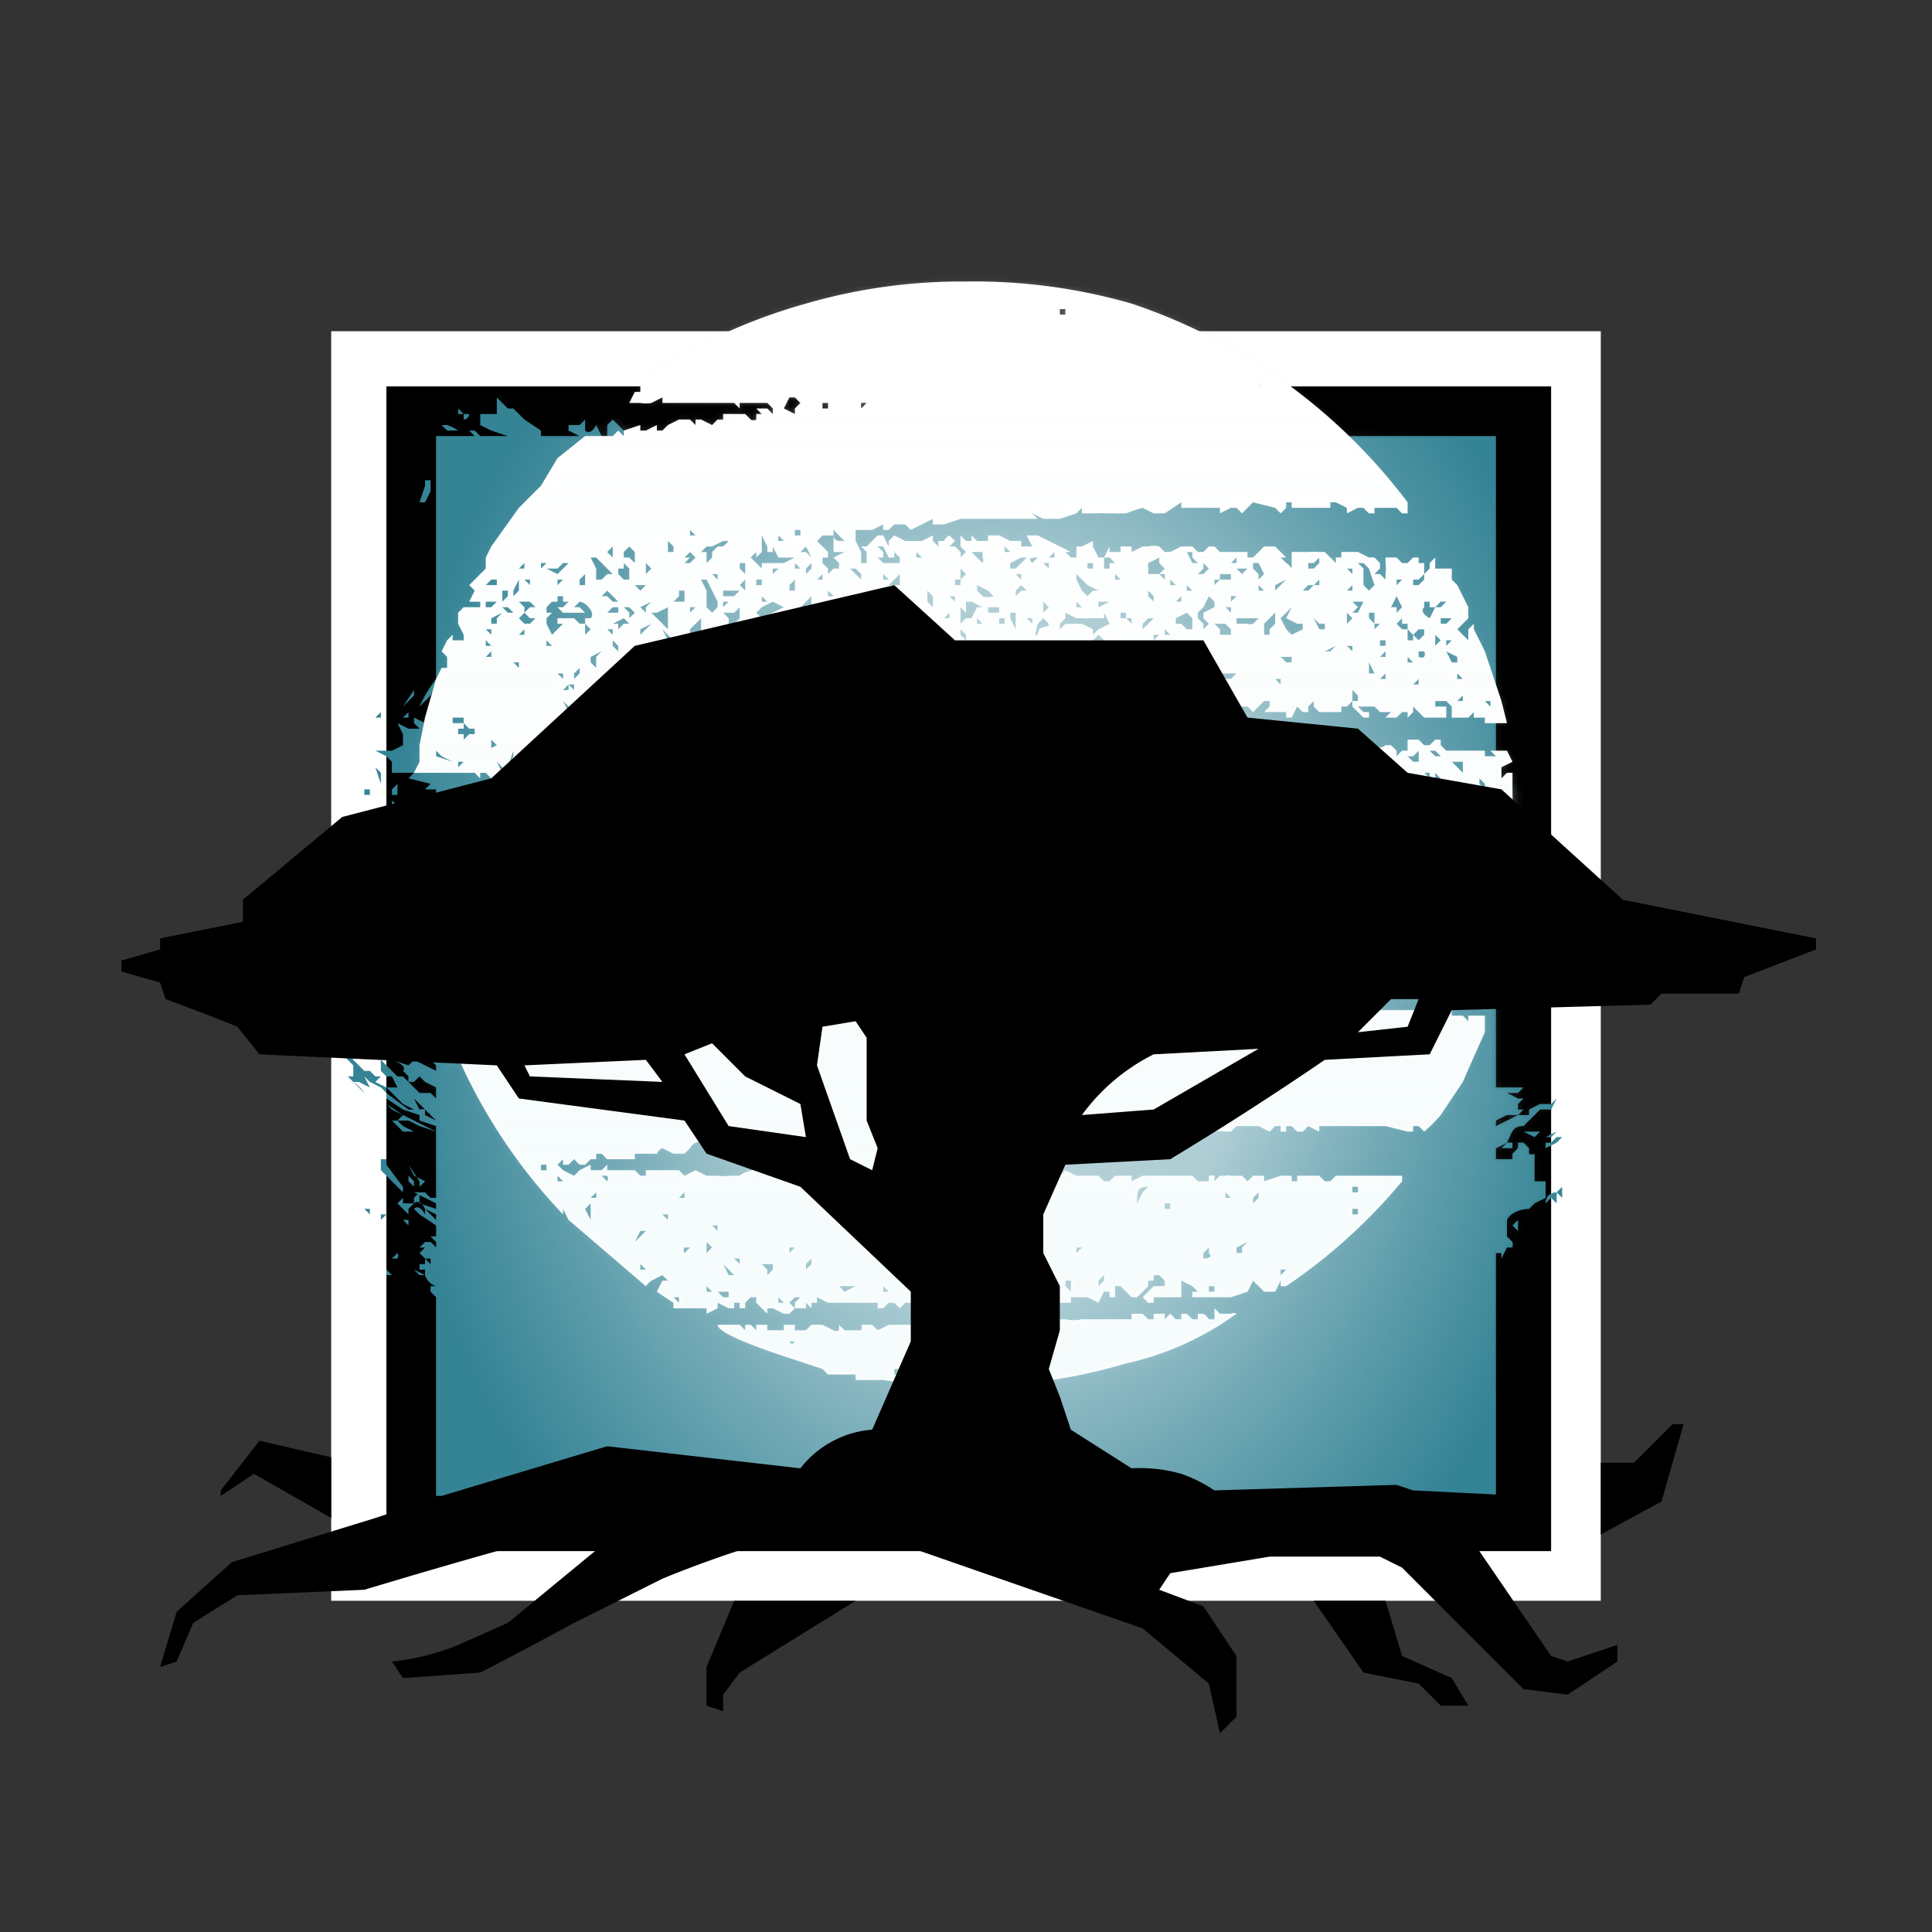 <svg xmlns="http://www.w3.org/2000/svg" enable-background="new 0 0 350 350" viewBox="0 0 350 350"><rect x="0" y="0" width="350" height="350" fill="#333333" stroke="none"/><switch><g><path fill="#fff" d="M60 60h230v230H60z"/><path d="M70 70h211v211H70z"/><g fill="#358496"><path d="M280 214h-1-1v-5h1-1a1 1 0 01-1 0v-1l-1-1h-1v1l-1 1v1h-1-1-1v-1-1 1-1a13 13 0 002-1c1-2 1-3 3-3l1-1 2-2h2l1-2-1 1h-2l-2 1v1h-2l-4 2v-1l2-1h2l1-1h-1v-1l1-1h-1l-2-1h2l1-1h-5V79H114l-2-2-1-1-1 1v2h-1l-1-2s-1 2-2 1v-2l-1 1h-2v1l2 1h-3-4a19 19 0 000-1l-3-2-2-2h-1l-2-2v3h-3v2l2 1 3 1h-5l-1-1h-3a8 8 0 00-2-1h-1l1 1h4l1 1h-7v44a24 24 0 00-3 5l2-2 1-2v-1 9a2 2 0 00-1 0v-1h-1l-2-1v1l1 1h-2l-2-1 1 2v2l-2 1a22 22 0 01-1 0h-2l2 1 1 1v2h-1 6-1l-1 1 4 1-1 1h2v48h-2l2 2v1l-4-2-1 1-3-1s3 1 2 2l1 1v1h1l1-1 1 1 2 1v2l-1-1h-2l-1-1-1-1-1-1h-1l-3-3v2l1 1h1l1 2h-2l1 1 1 1 1 1 2 1h1l-1-2 1 1 1 1 1 1 1 1-2-1v-1a2 2 0 00-1 0h-2l-4-3v-1l-2-1 1-1h-1l-1-1h-1l-1-1-1-1a4 4 0 00-1-1h-1l2 2v2h-1l3 3a8 8 0 00-2-2h1l2 1-1-2 1 1 2 1 1 1v1l3 2 3 1v1l3 1v13h-1a9 9 0 01-1-1h-2l4 2v1l-3-1v-2l-1 1v1h-2 0v-1l-1 1 1 1 1 1v-1l1-1s1-1 2 1l2 1v1l-2-2v1s-1-2-2-1l1 1 3 2v2a6 6 0 00-1 0l1 1v1a7 7 0 00-1-1h-1l-1 1h3-2l-1 1h2-2l1 1h1v1l-1-1v1h-1v1h1v1l-2-1 1 1h1a3 3 0 002 2h-1v1l1 1v1 35h192v-44h1v1h-1 1l1-2h1a3 3 0 000-1l-1-1v-3c1-2 4-2 4-2l-1 1 2-2 2-1v-3z"/><path d="M274 207h-1l-1 1h2v-1zm3-2h-1l2 1 1-1h-1-1zm4 1l1-1-2 1h1zm0 1h-1v1l2-1 1-1h-1l-1 1zm3-8h-1 1zm2 15v2-1-1zm-2 2h1-1zm-1 0v-1l-1 1 1 1v-1zm-1 0s-2 0-2 2l1-1 1 1v-2zm-7 6v-1l-1 1 1 1v-1h-1zM86 77h-1v-1 1h1zm-3-2h1v1a1 1 0 001-1h-1l-1-1v1zm5-3h1-1zm-1-1c-1 0 0 0 0 0zM76 91h1l1-2v-2h-1v1l-1 3zm-3 37l1-1 1-1v-1l-2 3zm1 1l-1 1h1v-1zm-3-4v-1 1zm-2 5v-1l-1 1h1zm0 3v0c1 0 0 0 0 0zm2 2h-1 1zm-5 5v0h1zm3 3v-3l-1-1 1 3v2zm3 1v-2l-1 1v1h1zm-1 0v2h1l-1-1v-1zm-5-1v1h1v-1h-1zm11 61l-4-2-3-2 1 1 2 1-1 1h2l2 1 3 1-2-1zm-2 1l-2-1-1-1h-1l2 2h2zm3 5v0zm-2 5l1-1-2-1-1-2 2 3zM74 212v2l1 1v-1l-1-1v-1zm-1 4v-1l-3-4v-1h-1v2l2 2 1 1 1 1zm-3 2l-1 1 1-1zm-2 2h1v1l1-1h1-3zm-1 0v-1h-1l1 1v0zm7 2v-1h-1l1 1zm0 4v2-1-1zm-1 1zm-1 0l-1 1h1a1 1 0 000-1zm0-2v-1 1zm-3 4v-1 1h0zm0 1h0zm0 1h1-1zm1-1v1h1l-1-1z"/></g><defs><filter id="a" width="337.7" height="310" x="10.7" y="16.2" filterUnits="userSpaceOnUse"><feColorMatrix values="1 0 0 0 0 0 1 0 0 0 0 0 1 0 0 0 0 0 1 0"/></filter></defs><mask id="b" width="337.7" height="310" x="10.7" y="16.2" maskUnits="userSpaceOnUse"><g filter="url(#a)"><g fill="#fff"><path d="M280 214h-1-1v-5h1-1a1 1 0 01-1 0v-1l-1-1h-1v1l-1 1v1h-1-1-1v-1-1 1-1a13 13 0 002-1c1-2 1-3 3-3l1-1 2-2h2l1-2-1 1h-2l-2 1v1h-2l-4 2v-1l2-1h2l1-1h-1v-1l1-1h-1l-2-1h2l1-1h-5v-20h1a226 226 0 003-34l-1-1v-2h-1l-1 1v-2l2-1-1-2h-1a13 13 0 00-1 0v-5h2l-1-4a93 93 0 01-1-3V79h-27a99 99 0 00-39-24 103 103 0 00-30-4 101 101 0 00-29 4 101 101 0 00-30 14v2h-1l-1 2h2a6 6 0 002 0l2-1v1h13l1 1v-1h5l1 1h2l1-2h1l1 1h0l-1 1h-1 1v1l-2-1h-2v1l-1-1h-2l1 1h-1v1a1 1 0 01-1 0l-1-1h-2a48 48 0 00-2 0v1h-1l-1 1-2-1h-1v1l-1-1h-2l-2 1-1 1h-1v-1l-2 1h-1v-1l-2 1-1-1-2-1-1 1v2l-1-1v-1c-1 0-2 2-3 1v-2l-1 1h-2v1l2 1h-3-4a19 19 0 000-1l-3-2-2-2h-1l-2-2v3h-3v2l2 1 3 1h-5l-1-1h-3a8 8 0 00-2-1h-1l1 1h4l1 1h-7v44a26 26 0 00-3 5l2-2v-1l-1 5v1l-2-1v2h1v1h-2l-2-2 1 2v2l-2 1a22 22 0 01-1 0h-2l2 1 1 1v2h-1 5l-1 1 4 1-1 1h2v8l-4 1a99 99 0 004 29v10h-2l2 2v1l-4-2-1 1-3-1 3 2v2h1l1-1 1 1 2 1v2l-1-1h-1-1l-1-1-1-1-1-1h-1l-3-3v2l1 1h1l1 2h-2l1 1 1 1 1 1 2 1h1l-1-2 1 1 1 1 1 1 1 1-2-1v-1a2 2 0 00-1 0h-2l-4-3v-1l-2-1 1-1h-1l-1-1h-1l-1-2h-1a4 4 0 00-1-1h-1l2 2 1 2h-2l3 3a8 8 0 00-2-2h1l2 1-1-2 1 1 2 1 1 1v1l3 2 3 1v1l3 1v13h-1a9 9 0 01-1-1h-1-1l4 2v1l-2-1-1-1v-1l-1 1v1h-2 1l-1 1v-1 1h1v0l1-1 2 1 2 1v1l-2-2v1s-1-2-2-1l1 1 3 2v2a6 6 0 00-1 0l1 1v1a7 7 0 00-1-1h-1l-1 1h3-2l-1 1h2-2l1 1h1v1l-1-1v1h-1v1h1v1l-2-1 1 1h1a3 3 0 002 2h-1v1l1 1v1 35h192v-44h1v1h-1 1l1-2h1a3 3 0 000-1l-1-1v-3c1-2 4-2 4-2l-1 1 2-2 2-1v-3zM134 70l-1-1 1 1zm94-1l1 1-1-1zm-36-12v-1l1-1v1l-1 1h-1 1zm-10 12v1l-1-1zm-3 2h1-1-1 1zm-9-1h1l-1 1v-1zm-14 3h1l-1 1v-1zm-4 0v0zm-3 0h1v1h-1v-1zm-2 1v-1z"/><path d="M274 207h-1l-1 1h2v-1zm3-2h-1l2 1 1-1h-1-1zm4 1l1-1-2 1h1zm0 1h-1v1l2-1 1-1h-1l-1 1zm3-8h-1 1zm2 15v2-1-1zm-2 2h1-1zm-1 0v-1l-1 1 1 1v-1zm-1 0s-2 0-2 2l1-1 1 1v-2zm-7 6v-1l-1 1 1 1v-1h-1zM86 77h-1v-1 1h1zm-3-2h1v1a1 1 0 001-1h-1l-1-1v1zm5-3h1-1zm-1-1c-1 0 0 0 0 0zM76 91h1l1-2v-2h-1v1l-1 3zm-3 37l1-1 1-1v-1l-2 3zm1 1l-1 1h1v-1zm-3-4v-1 1zm-2 5v-1l-1 1h1zm0 3v0c1 0 0 0 0 0zm2 2h-1 1zm-5 5v0h1zm3 3v-3l-1-1 1 3v2zm3 1v-2l-1 1v1h1zm-1 0v2h1l-1-1v-1zm-5-1v1h1v-1h-1zm11 61l-4-2-3-2 1 1 2 1-1 1h2l2 1 3 1-2-1zm-2 1l-2-1-1-1h-1l2 2h2zm3 5v0zm-2 5l1-1-2-1-1-2 2 3zM74 212v2l1 1v-1l-1-1v-1zm-1 4v-1l-3-4v-1h-1v2l2 2 1 1 1 1zm-3 2l-1 1 1-1zm-2 2h1v1l1-1h1-3zm-1 0v-1h-1l1 1v0zm7 2v-1h-1l1 1zm0 4v2-1-1zm-1 1zm-1 0l-1 1h1a1 1 0 000-1zm0-2v-1 1zm-3 4v-1 1h0zm0 1h0zm0 1h1-1zm1-1v1h1l-1-1z"/></g></g></mask><radialGradient id="c" cx="179.1" cy="251.6" r="73.8" gradientTransform="matrix(1.657 0 0 2.196 -117 -381)" gradientUnits="userSpaceOnUse"><stop offset="0" stop-color="#e3edef" stop-opacity=".8"/><stop offset=".4" stop-color="#e1ecee" stop-opacity=".7"/><stop offset=".6" stop-color="#d7e6e9" stop-opacity=".4"/><stop offset=".9" stop-color="#c7dde2" stop-opacity="0"/></radialGradient><path fill="url(#c)" d="M11 16h337v310H11z" mask="url(#b)"/><path fill="#fff" d="M274 142v-2h-1l-1 1v-2l2-1-1-2h-3l1 1h-2v-1h-7l-1-1v-1h-1l-1 1h-1l-1-1h-2v2h-1l-1 1v-1l-1-1h-1c-1 1-3 0-3-1l-34-3 1-3h11l1 1 2-2h1v1l-1 1h4v1h1l1-2s-1 0 0 0l1 1h1v-1l1-1v1l1 1h4v-1h1l1-1v-1-1l1 1v1h-1v1l1 1 1 1h1v-1h-1l-1-1h5-2l1 1h2l-1 1h2l1-1h1v1l1-1v-1l2 2h4v-2h-2v-1h2l1 1v2h3l1-1v1h2v1h4l-1-4-3-9a233 233 0 00-2-4v-1l-1 1v2l-2-2 1-1 1-1v-2l-2-4-1-1v-2h-3v-1-1l-1 1v1l-1 1v1l-1 1h-1v-1h1l1-1v-2h-1v-1h-1l-1 1h-1l-1-1h-1-1v1a7 7 0 010 2v1l-1-1h-1l1-1v-1l-1-1a6 6 0 00-1 0l-2-1h-3v1h-1v1l-1-1-1-1h-1a11 11 0 00-2 0h-3v4-1a3 3 0 00-1-1l-1-1h1l-1-1-1-1h-2l-1 1-1 1h-1v-1h-5l-1-1h-1l-1 1h-1l-1-1h-1-1l-2 1h-1l-1-1a4 4 0 00-2 0h-1l-2 1v-1h-2v1h-1-1v-1l-1 2h-1l-1-2v-1l-2 1h-1v2h-1l-1-1h1l-2-1-2-1-2-1h-2l1 2h-2v-1h-2l-2-1h-2v1h-1-1l-1-1v1h-1l-1-1v2l1 1-1 1a3 3 0 000-1l-1-1h-1l1-1-1-1a2 2 0 00-1 1h-1v1l-1-1v-1l-2 1h-1-2l-2-1-1 1v1l-1-2h-1l-1 1-1 1h-1l1 1v2h-1v-2l-1-2v-1-1h3l2-1v1h1l1-1h2l1 1 2-1 2-1v1h2l3-1h14l-1-1 2 1h3l3-1 1-1v1h3a3 3 0 011 0h2a3 3 0 001 0h1a28 28 0 013-1l2 1h2l3-2v1h7v1l2-1h1l1 1 1-1 1-1 4 1 1 1 1-1v-1h1v1h7v-1h1l2 1v1l2-1h1l1 1h1v-1h4l1 1h1v-1-1a104 104 0 00-50-36 103 103 0 00-30-4 101 101 0 00-29 4 101 101 0 00-30 14v2h-1l-1 2h2a6 6 0 002 0l2-1v1h13l1 1v-1h5l1 1h2l1-2h1l1 1h0l-1 1h-1 1v1l-2-1h-2v1l-1-1h-2l1 1h-1v1a1 1 0 01-1 0l-1-1h-2a48 48 0 00-2 0v1h-1l-1 1-2-1h-1v1l-1-1h-2l-2 1-1 1h-1v-1l-2 1h-1v-1l-3 1v1l-1-1-1 1h-5l-5 4-3 5-4 4-5 7-1 2v2l-3 3 1 1-1 2h2v1h-3l-1 1v2l1 2v1h-2v-1l-1 1-1 2 1 1v2h-1l-1 2-2 7-1 5v3l-1 2h11l1 1v-1h1l1 1h37l-51 11a99 99 0 004 29 100 100 0 0023 39v-1l1 2 14 12a6 6 0 011-1l2-1 1 1h-1l-1 2a93 93 0 003 2v1h6v1l2-1v-1l2 1h1v-1h1v1h1v-1l1-1h-1 2v1l1 1 1 1v-1h1l2 1h1l1-1-1-1 1-1h1l-1 1v1h2v-1l1 1v-1h1v-1h-1 1l2 1h9c0-1 0 0 0 0v1h1l1-1h1l1 1 1-1h2c1 1 3-1 4-1 2-2 5-1 14-1h4l1 1 2 1h3v-1h3l2 1 1-2h1v1h1v-2h-1 2l1 1 1 1h1l1-1 1-1v-1h1v-1h1l1 1v1h-1-1l-1 1-1 1 1 1h1v-1h5v-3l2 1 1 1h-1v1h7l3-1s-1 0 0 0h0l1-2 1 1 1 1h2l1-2v1h1a101 101 0 0021-19v-1h-5-7l-1 1h-1l-1-1h-4v1h-1v-1h-2l-3 1v-1h-2l-1 1-1-1h-2a2 2 0 00-1 0h-1l-1 1v-1a4 4 0 00-1 0v1h-2l-1-1h-2 1-8l-2 1v-1h-3l-1 1h-1l-1-1h-2-2l-2-1-1 1-9 1c-11 0-26 7-32 0a11 11 0 01-2-3c-10 0-14 1-15 2h-2a7 7 0 01-2 0h-2l-2-1-2 1-1-1h-4-2v1h-1l-1-1h-5v-1l-1 1h-1-1v-1l-2 1-1 1-2-1-1-1 1-1v1h1l1-1 1 1h1l1-1h1v-1h1l1 1h5v-1h4a2 2 0 011-1l2 1h2l1-1c1-2 4-1 5-1l18-1 5 6h6l2-3 11-6a583 583 0 0150 2h1l1-1h4l2 1 1-1h1v1h1v-1h1l1 1h1l1-1 2 1v-1h12l4 1h1v-1h1l1 1a27 27 0 003-3l4-6a617 617 0 014-9v-3h-2-1v1l-1-1h-2a6 6 0 010-1h-23l4-6h28a226 226 0 002-34v-1zm-4-15v1l-1-1h1zm-16-7v-1 1zm1 3v-1 1zm1-3h-1v-1l1 1zm1 4h-1l1-1v1zm1-5a1 1 0 01-1 0v-1h1a1 1 0 010 1zm2-2v-1-1l1 1-1 1zm5 10h-1l1-1v1zm-1-5l1 1h-1v-1zm0-3v1h-1l-1-2 2 1zm-2-3h1l-1 1v-1zm1-4l-1 1h-1v-1h2zm-1-7h-1 1zm-4 4h1v1h1l1-1h1l-1 1h-1l-1 2s-2-1-1-2zm-3 5l1 1 1-1h1v1l-1 1-1-1v1h-1v-2zm0-1v1h-1l-1-1 1-1v1h1zm-2-8h1l-1 1v-1zm0 3l1 2-1 1v-1h-1l1-2zm-9 9h1v1l-1-1zm1 3v-1 1zm1-5v-1 1zm3 7h-1v-2l1 2zm2 0v1h-1l1-1zm0-4v1h-1l1-1zm0-2v1h-1v-1h1zm-2-3h1l-1 1v-1l-1-1v-1h1v2zm-3-11h1l1 1 1 3-1 1-1-1v-3l-1-1zm1 7l-1 2h-1l1-1-1-1h2zm-2-3v1h-1l1-1zm-1-3h1v1l-1-1zm0 8l1 1-1 1v-1-1zm-2-7h1-1zm-22 9h2l1 1v1h-2v-1l-1-1zm2-3h1v1l-1-1zm0 13l-1 1v-2h3l-1 1zm5-2h0zm1-14v-1l1 1h-1zm2 14c-1 0 0 0 0 0v1zm1 6v-2 1zm1-3l-1-1h1v-1 2zm0-15v0zm2 11h-1l-1-1h2v1zm4-10s-1 0 0 0v-1 1zm4 7l-1 1h-1l2-1zm-3-4h1v1h-1l-1-2 1 1zm-2-11h1l1-1v1l-1 1h-1v-1zm0 4h1l1-1v1h-1l-1 1h-1l1-1zm-3 1c-1 0-1 0 0 0zm-1 3l2-2-1 1-1 1zm1 0l-1 2 2 1h1v1l-2 1-1-1-1-2 2-2zm-3-4l2-1-2 2v-1zm-2 8v-1l1-1 1-1v2l-1 1v1h-1v-1zm-2-12h1l1 2-1 1v-1l-1-1v-1zm0 10h1l-1 1a2 2 0 01-1 0h-2v-1h3zm-3-9h2l-1 1-1-1zm0 5l-1 1v-1h1zm0-7v1h-1l1-1zm-4 4h1v-1h2v1h-2l-1 1v-1zm-1 3l1 1v1l-2 1v1l1 1-1 1v-1l-1-1v-1l1-1 1-2zm-1-5v-1l1 1-1 1h-1l1-1zm10-34l1 1h-1v-1zm-36-12v-1h1v-1 2h-1-1 1zm-11 12v0zm-2 2h1-2 1zm-9-1l-1 1 1-1zm-14 3h1l-1 1v-1zm-22-3l-1-1 1 1zm-55 64h1-1zm0 3v-1l1 1 2 1-3-1zm16-32h1v1l-1-1zm0-3v1h-1l1-1zm-2 5l1-2v2l-1 1v-1zm1 8l1-1v1h-1zm0 5v1l-1-1h1zm-2-10l1 1h-1l-1-1h1zm1 13v-1 2zm-2-16h1v1l-1 1v-2zm-2-4l1-1v-1 1l-1 1zm-1 7v-1h2l-1 1h-1zm1 4v1l-1-1h1zm-1-8l1-1h1v1h-2zm0 10l1 1h-1v-1zm1 2v1h-1l1-1zm-1 14h1-1zm1 2h-1 1zm-4-22v0zm-1 26l-1 1v-1h2-1zm2-5h-1l-1 1v-1h-1v-1h1v-1h-2v-1h2v1l1 1h1v1zm1-21v0l-1-1 1 1zm1 26l-1 1 1-1h0zm0-2h-1 2v-2l1 1-2 1zm1-23v-1l2-1-1 1v1h-1zm2 17h-1 1zm-1 2h0zm1 8l-1-2 1 1v1zm2-3l-1 2 1-3v1zm2-6l-1-1v1h2-1zm1-18h-1l-1-1 1-1v-1l-1-1h2l1 1h-1l-1 1 1 1h1l-1 1zm1 6h-1 1zm148 96h1v1h-1v-1zm1 4v1h-1v-1h1zm-7 3l-1 1 1-1zm-4-5v0zm-2 13l-1 1v-1zm-5-14v1l-1 1v-1l1-1zm-4 10l2-1-1 1v1h-1v-1zm-2-10l1 1h-1v-1zm-2 17v1c1 0 0 0 0 0h-1v-1h1zm-2-6l1-1v1c1 1-1 1-1 1v-1zm-6-12h1v0h-1zm-1 3h1v1h-1v-1zm0 12h-1 1zm-5-13c0-2 1-2 2-2l-1 1-1 2v-1zm0 14h-1 1zm-7 1l1-1v1l-1 1v-1zm-4-6h1l-1 1v-1zm0 4h0zm-2 2h1v2l-1-1v-1zm-33 1l1 1h-1v-1zm-4 3zm-4-3h3l-2 1-1-1zm-5-5v1l-1 1v-1l1-1zm-4 2h1-1zm1 2l1 1-1-1zm-1-6h1l-1 1v-1zm-3 6v-1 1zm1 3l1 1h-1v-1zm-2-6h1v1l-1 1v-1l-1-1h1zm-1 5h1-1zm-2-2v1-1zm-2-4v1l-1-1zm-1-11v0zm0 7v0zm-2 5l1 1 1 1h-1v1-1l-1-2zm0 5h1v1h-1l-1-1h1zm-1-12v1l-1-1h1zm-1 10h-1 1zm0-14v0zm-1 9v-1-1l1 1-1 1s0 1 0 0zm0 6l1 1h-1-1 1zm-5 3l-1-1h1v1zm3-22v1zm-1 20h-1 1zm0-4v-1 1zm0-4l-1 1v0a1 1 0 010-1h1zm-1-9h-1l1-1zm-1 13h-1 1zm-2-10v1l-1-1h1zm-4 11v0-1 1zm0-1h-1v-1l1 1zm0-7l-1 1-1 1 1-2zm-5-9v0zm-1 8l1 1-2-2 1 1zm-1-4v-1 1zm0-5a1 1 0 010 1l-1-1h1zm-2 3v1h-1l1-1zm-2 3l1-1v3l-1-2zm-7-7h-1v-1h1v1zm3 5h-1 1zm-1-4l1 1h-1c-1 1 0 0 0 0v-1h1zm6-5l-1 1 1-1zm26-101h1l-1 1h-2v-1h2zm-8-11l1 1h-1v-1zm-1 5l1-1 1 1-1 1h-1l1-1zm0 4v1-1zm-7-4v1l1 1-1 1v-3zm-1-3v0zm-3 2l1-1 1 1v2c1 0 1 0 0 0l-1-1h-1v-1zm-1 3h1v-1l1 1v2h-1l-1-1v-1zm0 7v1h-2l1-1h1zm-1-11v3-1l-1-1 1-1zm-3 2l1 1 2 2h-1l-1 1h-1v-2l-1-2h1zm-1 6v0zm-2-2l1-1v2h-1v-1zm-5-2h1l1-1h1l-1 1-1 1-2-1h1zm2 2l-1 1v-1h1zm-4-3h1l-1 1v-1zm0 5v-1c1 0 1 0 0 0v1zm1 9l1 1h-1v-1zm1 12h-1 1zm1-6h1v1l-1-1zm1 3l1-1v1h-1zm1 4l-1-2 1 1v1zm1-4l-1-1h1v1zm1-3l-1 1v-1l1-1v1zm1-7v-2h-1l-1-1h-1-2v1h1l-1 1-1 1-1-2v-1l1-1h-1v-1h-1 1l1-1h1v-1h1v1h1l-1 1h-1l1 1h4l-1-1h-1l1-1c1 0 3 2 2 3h-1v1l1 1-1 1zm2 4v2l-1-1v-1l2-1-1 1zm1-11h-1 1l1-1 2 2h-1l-1-1h-1zm2 7l-1-1h1v1zm0 2v-1l1 1v1l-1-1zm2-4l-1 1v-1h-1l2-1 1 1h-1zm1-1v-1l-1-1h1l1 1-1 1zm1 3h-1 1zm0-9h2l-1-1 1 1-1 1-1-1zm1 9v-1l2-1-2 2zm2-6l-1 1v1l-1-1 2-1zm1 3l-1-1h1l2-1v4l-1-1-1-1zm2 4l-1-2 2 2h-1zm1-14v1-2 1zm0-2h-1v-1-1l1 1v1zm0 9l1-1v-1h1v2h-2zm2 4v-1 1zm1-2v-1h1l-1 1zm2 4h-2v-1l1-1 1-1v3zm2-4l-1-1v-1-2l-1-2v-1 1h1l1 2 1 2v1l-1 1zm1-6l-1-1h1v1zm0-6l-1 1v1l-1 1v-1-1h-1l1-1h1l2-1h1l-1 1h-1zm1 10h1l-1 1v-1zm3 3l-2 2v-2l-1-1h2l1-1v2zm0-10h1v2l-1-1v-1zm1 4v1l-1-1 1-1v1zm1 4v-1 1zm16-37v0zm-1 23l1 1 1 1h-1a1 1 0 01-1-1v-1zm-2-23h1v1h-1v-1zm-2 1v-1zm-3 22h1v1h-1v-1zm-3 1l1 1h-1v-1zm-1 14l-2 1-1-1 1-1 2-1 2 1-2 1zm-2-3l1 1h-1v-1zm0-2h-1v-1h1v1zm2-3h1l-1 1v-1zm1-1h-3v1l-1-1-1-1 1-1v1l1-1v-3l1 2v1h1v-1l1 2h3l-2 1h-1zm3 5h-1v-1l1-1v2zm0-4v-1l1 1h-1zm3 7h-2l1-1 1-1v2zm0-7l-1 1v-1l1-1v1zm0-2l-1-1h-1l1-1 1 2zm1 4l1-1v1h-1zm3 3h-1v-1l1 1zm1-1s0-1 0 0h0zm-1-3l1 1h0l-1-1zm2-4l-2 1 1 1v1h-1l-1 1v-1l-1-1v-1h1v-1l-2-2 1-1h-1 3v3h2zm3 5l-2-2h1l1 1v1zm5 0h-1v-1l1 1zm2 0v1h-2l1-1 1-1v1zm0-3h-3l-1-1h1v-1l-1-1h1l1 2h1v-1l1 1v1zm3 2h-1 1zm0-3v-1l1 1h-1zm3 9l-1-1v-2l1 1v2zm1-4l-1-1 1 1zm0-5h-1 1zm2 11h-1l1-1v1zm9-6h-1 1zm-5-6h2v1a1 1 0 010 1l-2-2zm-2 3l1 1-1 1v-2zm-1 6l-1-1h1v1zm0-4h1v1h-1zm2 11l-1-1v-1l1 1v1zm0-4l-1 1v-3l1 1v-1-1h1l2 1h-1l-1 2h-1zm3 3h-1v-1 1zm0-2h-1v-1l1 1zm0-5l-1-1v-1l2 1 1 1a3 3 0 01-2 0zm1 3v-1h2v-1 2h-2zm3 2h-1v-1h1v1zm0-13v-1l1 1h-1zm1 2l2-1h1l-1 1-1 1h-1v-1zm2 3l-1-1h1v1zm-1 8v1l-1-2v-1h1v2zm1-6l-1 1v-1l1-1 1 1h-1zm4 3v-1l1 1-1 1v-1zm-1-9l1-1-2 2c-1-1 0-1 1-1zm0 5v-1 1zm-2 6h1v1l-1-1zm4 1c0 1-2 0-2 2h-1a5 5 0 010 2l1-4 1-1 1 1zm0-10l-1-1h1v1zm0-2l1-1v1h-1zm1 5v-1 1zm8 3h2l-2 1v-1zm-2-7h1v1h-1v-1zm-2 2l2 2 2 1h-1l-1 1-1-1-1-2v-1zm0 5l1 1h-1v-1zm-1-2zm-2 2v0zm7 8l-1-1 1-1 1 1v1zm2-4l-2 1-1 1v-1l-2-1h-3l-1 1v-1l1-1v-1l2 1h5v-1l1 2zm0-11v1h-1v-1-1h1l1 1zm3-1l-1-1 1 1zm-2 4v-1l1 1h-1zm3 8l-1-1h-1c-1 0 0 0 0 0v-1h1v1h1v1zm1-7v-1 1zm9-6h1v1l1 1h-1l-1-2zm0 6l1 1h-1v-1zm-1 2v-1 2h-1l1-1zm-6 5l-1 1v-1l1-1h1l-1 1zm1-4l-1-1v-1l1 1v1zm0 7v-1h1l-1 1zm1-3v-1-1 2zm0-3v-1 1zm0-6h-1-1v-2l2-1v1l1 1-1 1h1v1s1 0 0 0l-1-1zm1 11v-1l1 1h-1zm1-9v-1l1 1h-1zm1 7v-1l2-1 1 1v2h-1l-1-1h-2zm44 25h-1l-1-1h1l1-1v3zm2 3l-1-1h1v1zm1-4l-1-1h1l1 1h-1zm1 4h-1v-1l1 1zm0-2v-1 1zm4 1l-1-1-1-1h2v2zm4 3l-1-1v-1l1 1v1zm0-3v-1 1zm-45 98h-3l-1-1v2h-1a3 3 0 00-1-1h-1v1h-1l-1-1h-1v1h-1l-1-1-1 1v-1h-2v1h-1l-1-1h-2v1h-1-4-3-1a7 7 0 01-3 0h-1c-4-1-24 2-26 1h-2-1-2l-2 1-1-1h-2a1 1 0 010 1h-1-2l-1-1v1a1 1 0 01-1 0l-2-1h-2l-1 1h-2v-1h-2v1h-3v-1h-2v1l-1-1h-1v1l-1-1h-2-2c0 2 13 6 16 7l3 1 1 1h5v1h5v-1 1a101 101 0 0044-3 54 54 0 0020-9 1 1 0 00-1 0zm-80 6l-1-1h1l-1 1zm3 1l-1-1 1 1zm16 4h-1v-1h1v1zm40-8v-1 1z"/><defs><filter id="d" width="235" height="252.5" x="57.5" y="40" filterUnits="userSpaceOnUse"><feColorMatrix values="1 0 0 0 0 0 1 0 0 0 0 0 1 0 0 0 0 0 1 0"/></filter></defs><mask id="e" width="235" height="252.5" x="57.5" y="40" maskUnits="userSpaceOnUse"><g filter="url(#d)"><path fill="#fff" d="M274 142v-2h-1l-1 1v-2l2-1-1-2h-3l1 1h-2v-1h-7l-1-1v-1h-1l-1 1h-1l-1-1h-2v2h-1l-1 1v-1l-1-1h-1c-1 1-3 0-3-1l-34-3 1-3h11l1 1 2-2h1v1l-1 1h4v1h1l1-2s-1 0 0 0l1 1h1v-1l1-1v1l1 1h4v-1h1l1-1v-1-1l1 1v1h-1v1l1 1 1 1h1v-1h-1l-1-1h5-2l1 1h2l-1 1h2l1-1h1v1l1-1v-1l2 2h4v-2h-2v-1h2l1 1v2h3l1-1v1h2v1h4l-1-4-3-9a233 233 0 00-2-4v-1l-1 1v2l-2-2 1-1 1-1v-2l-2-4-1-1v-2h-3v-1-1l-1 1v1l-1 1v1l-1 1h-1v-1h1l1-1v-2h-1v-1h-1l-1 1h-1l-1-1h-1-1v1a7 7 0 010 2v1l-1-1h-1l1-1v-1l-1-1a6 6 0 00-1 0l-2-1h-3v1h-1v1l-1-1-1-1h-1a11 11 0 00-2 0h-3v4-1a3 3 0 00-1-1l-1-1h1l-1-1-1-1h-2l-1 1-1 1h-1v-1h-5l-1-1h-1l-1 1h-1l-1-1h-1-1l-2 1h-1l-1-1a4 4 0 00-2 0h-1l-2 1v-1h-2v1h-1-1v-1l-1 2h-1l-1-2v-1l-2 1h-1v2h-1l-1-1h1l-2-1-2-1-2-1h-2l1 2h-2v-1h-2l-2-1h-2v1h-1-1l-1-1v1h-1l-1-1v2l1 1-1 1a3 3 0 000-1l-1-1h-1l1-1-1-1a2 2 0 00-1 1h-1v1l-1-1v-1l-2 1h-1-2l-2-1-1 1v1l-1-2h-1l-1 1-1 1h-1l1 1v2h-1v-2l-1-2v-1-1h3l2-1v1h1l1-1h2l1 1 2-1 2-1v1h2l3-1h14l-1-1 2 1h3l3-1 1-1v1h3a3 3 0 011 0h2a3 3 0 001 0h1a28 28 0 013-1l2 1h2l3-2v1h7v1l2-1h1l1 1 1-1 1-1 4 1 1 1 1-1v-1h1v1h7v-1h1l2 1v1l2-1h1l1 1h1v-1h4l1 1h1v-1-1a104 104 0 00-50-36 103 103 0 00-30-4 101 101 0 00-29 4 101 101 0 00-30 14v2h-1l-1 2h2a6 6 0 002 0l2-1v1h13l1 1v-1h5l1 1h2l1-2h1l1 1h0l-1 1h-1 1v1l-2-1h-2v1l-1-1h-2l1 1h-1v1a1 1 0 01-1 0l-1-1h-2a48 48 0 00-2 0v1h-1l-1 1-2-1h-1v1l-1-1h-2l-2 1-1 1h-1v-1l-2 1h-1v-1l-3 1v1l-1-1-1 1h-5l-5 4-3 5-4 4-5 7-1 2v2l-3 3 1 1-1 2h2v1h-3l-1 1v2l1 2v1h-2v-1l-1 1-1 2 1 1v2h-1l-1 2-2 7-1 5v3l-1 2h11l1 1v-1h1l1 1h37l-51 11a99 99 0 004 29 100 100 0 0023 39v-1l1 2 14 12a6 6 0 011-1l2-1 1 1h-1l-1 2a93 93 0 003 2v1h6v1l2-1v-1l2 1h1v-1h1v1h1v-1l1-1h-1 2v1l1 1 1 1v-1h1l2 1h1l1-1-1-1 1-1h1l-1 1v1h2v-1l1 1v-1h1v-1h-1 1l2 1h9c0-1 0 0 0 0v1h1l1-1h1l1 1 1-1h2c1 1 3-1 4-1 2-2 5-1 14-1h4l1 1 2 1h3v-1h3l2 1 1-2h1v1h1v-2h-1 2l1 1 1 1h1l1-1 1-1v-1h1v-1h1l1 1v1h-1-1l-1 1-1 1 1 1h1v-1h5v-3l2 1 1 1h-1v1h7l3-1s-1 0 0 0h0l1-2 1 1 1 1h2l1-2v1h1a101 101 0 0021-19v-1h-5-7l-1 1h-1l-1-1h-4v1h-1v-1h-2l-3 1v-1h-2l-1 1-1-1h-2a2 2 0 00-1 0h-1l-1 1v-1a4 4 0 00-1 0v1h-2l-1-1h-2 1-8l-2 1v-1h-3l-1 1h-1l-1-1h-2-2l-2-1-1 1-9 1c-11 0-26 7-32 0a11 11 0 01-2-3c-10 0-14 1-15 2h-2a7 7 0 01-2 0h-2l-2-1-2 1-1-1h-4-2v1h-1l-1-1h-5v-1l-1 1h-1-1v-1l-2 1-1 1-2-1-1-1 1-1v1h1l1-1 1 1h1l1-1h1v-1h1l1 1h5v-1h4a2 2 0 011-1l2 1h2l1-1c1-2 4-1 5-1l18-1 5 6h6l2-3 11-6a583 583 0 0150 2h1l1-1h4l2 1 1-1h1v1h1v-1h1l1 1h1l1-1 2 1v-1h12l4 1h1v-1h1l1 1a27 27 0 003-3l4-6a617 617 0 014-9v-3h-2-1v1l-1-1h-2a6 6 0 010-1h-23l4-6h28a226 226 0 002-34v-1zm-4-15v1l-1-1h1zm-16-7v-1 1zm1 3v-1 1zm1-3h-1v-1l1 1zm1 4h-1l1-1v1zm1-5a1 1 0 01-1 0v-1h1a1 1 0 010 1zm2-2v-1-1l1 1-1 1zm5 10h-1l1-1v1zm-1-5l1 1h-1v-1zm0-3v1h-1l-1-2 2 1zm-2-3h1l-1 1v-1zm1-4l-1 1h-1v-1h2zm-1-7h-1 1zm-4 4h1v1h1l1-1h1l-1 1h-1l-1 2s-2-1-1-2zm-3 5l1 1 1-1h1v1l-1 1-1-1v1h-1v-2zm0-1v1h-1l-1-1 1-1v1h1zm-2-8h1l-1 1v-1zm0 3l1 2-1 1v-1h-1l1-2zm-9 9h1v1l-1-1zm1 3v-1 1zm1-5v-1 1zm3 7h-1v-2l1 2zm2 0v1h-1l1-1zm0-4v1h-1l1-1zm0-2v1h-1v-1h1zm-2-3h1l-1 1v-1l-1-1v-1h1v2zm-3-11h1l1 1 1 3-1 1-1-1v-3l-1-1zm1 7l-1 2h-1l1-1-1-1h2zm-2-3v1h-1l1-1zm-1-3h1v1l-1-1zm0 8l1 1-1 1v-1-1zm-2-7h1-1zm-22 9h2l1 1v1h-2v-1l-1-1zm2-3h1v1l-1-1zm0 13l-1 1v-2h3l-1 1zm5-2h0zm1-14v-1l1 1h-1zm2 14c-1 0 0 0 0 0v1zm1 6v-2 1zm1-3l-1-1h1v-1 2zm0-15v0zm2 11h-1l-1-1h2v1zm4-10s-1 0 0 0v-1 1zm4 7l-1 1h-1l2-1zm-3-4h1v1h-1l-1-2 1 1zm-2-11h1l1-1v1l-1 1h-1v-1zm0 4h1l1-1v1h-1l-1 1h-1l1-1zm-3 1c-1 0-1 0 0 0zm-1 3l2-2-1 1-1 1zm1 0l-1 2 2 1h1v1l-2 1-1-1-1-2 2-2zm-3-4l2-1-2 2v-1zm-2 8v-1l1-1 1-1v2l-1 1v1h-1v-1zm-2-12h1l1 2-1 1v-1l-1-1v-1zm0 10h1l-1 1a2 2 0 01-1 0h-2v-1h3zm-3-9h2l-1 1-1-1zm0 5l-1 1v-1h1zm0-7v1h-1l1-1zm-4 4h1v-1h2v1h-2l-1 1v-1zm-1 3l1 1v1l-2 1v1l1 1-1 1v-1l-1-1v-1l1-1 1-2zm-1-5v-1l1 1-1 1h-1l1-1zm10-34l1 1h-1v-1zm-36-12v-1h1v-1 2h-1-1 1zm-11 12v0zm-2 2h1-2 1zm-9-1l-1 1 1-1zm-14 3h1l-1 1v-1zm-22-3l-1-1 1 1zm-55 64h1-1zm0 3v-1l1 1 2 1-3-1zm16-32h1v1l-1-1zm0-3v1h-1l1-1zm-2 5l1-2v2l-1 1v-1zm1 8l1-1v1h-1zm0 5v1l-1-1h1zm-2-10l1 1h-1l-1-1h1zm1 13v-1 2zm-2-16h1v1l-1 1v-2zm-2-4l1-1v-1 1l-1 1zm-1 7v-1h2l-1 1h-1zm1 4v1l-1-1h1zm-1-8l1-1h1v1h-2zm0 10l1 1h-1v-1zm1 2v1h-1l1-1zm-1 14h1-1zm1 2h-1 1zm-4-22v0zm-1 26l-1 1v-1h2-1zm2-5h-1l-1 1v-1h-1v-1h1v-1h-2v-1h2v1l1 1h1v1zm1-21v0l-1-1 1 1zm1 26l-1 1 1-1h0zm0-2h-1 2v-2l1 1-2 1zm1-23v-1l2-1-1 1v1h-1zm2 17h-1 1zm-1 2h0zm1 8l-1-2 1 1v1zm2-3l-1 2 1-3v1zm2-6l-1-1v1h2-1zm1-18h-1l-1-1 1-1v-1l-1-1h2l1 1h-1l-1 1 1 1h1l-1 1zm1 6h-1 1zm148 96h1v1h-1v-1zm1 4v1h-1v-1h1zm-7 3l-1 1 1-1zm-4-5v0zm-2 13l-1 1v-1zm-5-14v1l-1 1v-1l1-1zm-4 10l2-1-1 1v1h-1v-1zm-2-10l1 1h-1v-1zm-2 17v1c1 0 0 0 0 0h-1v-1h1zm-2-6l1-1v1c1 1-1 1-1 1v-1zm-6-12h1v0h-1zm-1 3h1v1h-1v-1zm0 12h-1 1zm-5-13c0-2 1-2 2-2l-1 1-1 2v-1zm0 14h-1 1zm-7 1l1-1v1l-1 1v-1zm-4-6h1l-1 1v-1zm0 4h0zm-2 2h1v2l-1-1v-1zm-33 1l1 1h-1v-1zm-4 3zm-4-3h3l-2 1-1-1zm-5-5v1l-1 1v-1l1-1zm-4 2h1-1zm1 2l1 1-1-1zm-1-6h1l-1 1v-1zm-3 6v-1 1zm1 3l1 1h-1v-1zm-2-6h1v1l-1 1v-1l-1-1h1zm-1 5h1-1zm-2-2v1-1zm-2-4v1l-1-1zm-1-11v0zm0 7v0zm-2 5l1 1 1 1h-1v1-1l-1-2zm0 5h1v1h-1l-1-1h1zm-1-12v1l-1-1h1zm-1 10h-1 1zm0-14v0zm-1 9v-1-1l1 1-1 1s0 1 0 0zm0 6l1 1h-1-1 1zm-5 3l-1-1h1v1zm3-22v1zm-1 20h-1 1zm0-4v-1 1zm0-4l-1 1v0a1 1 0 010-1h1zm-1-9h-1l1-1zm-1 13h-1 1zm-2-10v1l-1-1h1zm-4 11v0-1 1zm0-1h-1v-1l1 1zm0-7l-1 1-1 1 1-2zm-5-9v0zm-1 8l1 1-2-2 1 1zm-1-4v-1 1zm0-5a1 1 0 010 1l-1-1h1zm-2 3v1h-1l1-1zm-2 3l1-1v3l-1-2zm-7-7h-1v-1h1v1zm3 5h-1 1zm-1-4l1 1h-1c-1 1 0 0 0 0v-1h1zm6-5l-1 1 1-1zm26-101h1l-1 1h-2v-1h2zm-8-11l1 1h-1v-1zm-1 5l1-1 1 1-1 1h-1l1-1zm0 4v1-1zm-7-4v1l1 1-1 1v-3zm-1-3v0zm-3 2l1-1 1 1v2c1 0 1 0 0 0l-1-1h-1v-1zm-1 3h1v-1l1 1v2h-1l-1-1v-1zm0 7v1h-2l1-1h1zm-1-11v3-1l-1-1 1-1zm-3 2l1 1 2 2h-1l-1 1h-1v-2l-1-2h1zm-1 6v0zm-2-2l1-1v2h-1v-1zm-5-2h1l1-1h1l-1 1-1 1-2-1h1zm2 2l-1 1v-1h1zm-4-3h1l-1 1v-1zm0 5v-1c1 0 1 0 0 0v1zm1 9l1 1h-1v-1zm1 12h-1 1zm1-6h1v1l-1-1zm1 3l1-1v1h-1zm1 4l-1-2 1 1v1zm1-4l-1-1h1v1zm1-3l-1 1v-1l1-1v1zm1-7v-2h-1l-1-1h-1-2v1h1l-1 1-1 1-1-2v-1l1-1h-1v-1h-1 1l1-1h1v-1h1v1h1l-1 1h-1l1 1h4l-1-1h-1l1-1c1 0 3 2 2 3h-1v1l1 1-1 1zm2 4v2l-1-1v-1l2-1-1 1zm1-11h-1 1l1-1 2 2h-1l-1-1h-1zm2 7l-1-1h1v1zm0 2v-1l1 1v1l-1-1zm2-4l-1 1v-1h-1l2-1 1 1h-1zm1-1v-1l-1-1h1l1 1-1 1zm1 3h-1 1zm0-9h2l-1-1 1 1-1 1-1-1zm1 9v-1l2-1-2 2zm2-6l-1 1v1l-1-1 2-1zm1 3l-1-1h1l2-1v4l-1-1-1-1zm2 4l-1-2 2 2h-1zm1-14v1-2 1zm0-2h-1v-1-1l1 1v1zm0 9l1-1v-1h1v2h-2zm2 4v-1 1zm1-2v-1h1l-1 1zm2 4h-2v-1l1-1 1-1v3zm2-4l-1-1v-1-2l-1-2v-1 1h1l1 2 1 2v1l-1 1zm1-6l-1-1h1v1zm0-6l-1 1v1l-1 1v-1-1h-1l1-1h1l2-1h1l-1 1h-1zm1 10h1l-1 1v-1zm3 3l-2 2v-2l-1-1h2l1-1v2zm0-10h1v2l-1-1v-1zm1 4v1l-1-1 1-1v1zm1 4v-1 1zm16-37v0zm-1 23l1 1 1 1h-1a1 1 0 01-1-1v-1zm-2-23h1v1h-1v-1zm-2 1v-1zm-3 22h1v1h-1v-1zm-3 1l1 1h-1v-1zm-1 14l-2 1-1-1 1-1 2-1 2 1-2 1zm-2-3l1 1h-1v-1zm0-2h-1v-1h1v1zm2-3h1l-1 1v-1zm1-1h-3v1l-1-1-1-1 1-1v1l1-1v-3l1 2v1h1v-1l1 2h3l-2 1h-1zm3 5h-1v-1l1-1v2zm0-4v-1l1 1h-1zm3 7h-2l1-1 1-1v2zm0-7l-1 1v-1l1-1v1zm0-2l-1-1h-1l1-1 1 2zm1 4l1-1v1h-1zm3 3h-1v-1l1 1zm1-1s0-1 0 0h0zm-1-3l1 1h0l-1-1zm2-4l-2 1 1 1v1h-1l-1 1v-1l-1-1v-1h1v-1l-2-2 1-1h-1 3v3h2zm3 5l-2-2h1l1 1v1zm5 0h-1v-1l1 1zm2 0v1h-2l1-1 1-1v1zm0-3h-3l-1-1h1v-1l-1-1h1l1 2h1v-1l1 1v1zm3 2h-1 1zm0-3v-1l1 1h-1zm3 9l-1-1v-2l1 1v2zm1-4l-1-1 1 1zm0-5h-1 1zm2 11h-1l1-1v1zm9-6h-1 1zm-5-6h2v1a1 1 0 010 1l-2-2zm-2 3l1 1-1 1v-2zm-1 6l-1-1h1v1zm0-4h1v1h-1zm2 11l-1-1v-1l1 1v1zm0-4l-1 1v-3l1 1v-1-1h1l2 1h-1l-1 2h-1zm3 3h-1v-1 1zm0-2h-1v-1l1 1zm0-5l-1-1v-1l2 1 1 1a3 3 0 01-2 0zm1 3v-1h2v-1 2h-2zm3 2h-1v-1h1v1zm0-13v-1l1 1h-1zm1 2l2-1h1l-1 1-1 1h-1v-1zm2 3l-1-1h1v1zm-1 8v1l-1-2v-1h1v2zm1-6l-1 1v-1l1-1 1 1h-1zm4 3v-1l1 1-1 1v-1zm-1-9l1-1-2 2c-1-1 0-1 1-1zm0 5v-1 1zm-2 6h1v1l-1-1zm4 1c0 1-2 0-2 2h-1a5 5 0 010 2l1-4 1-1 1 1zm0-10l-1-1h1v1zm0-2l1-1v1h-1zm1 5v-1 1zm8 3h2l-2 1v-1zm-2-7h1v1h-1v-1zm-2 2l2 2 2 1h-1l-1 1-1-1-1-2v-1zm0 5l1 1h-1v-1zm-1-2zm-2 2v0zm7 8l-1-1 1-1 1 1v1zm2-4l-2 1-1 1v-1l-2-1h-3l-1 1v-1l1-1v-1l2 1h5v-1l1 2zm0-11v1h-1v-1-1h1l1 1zm3-1l-1-1 1 1zm-2 4v-1l1 1h-1zm3 8l-1-1h-1c-1 0 0 0 0 0v-1h1v1h1v1zm1-7v-1 1zm9-6h1v1l1 1h-1l-1-2zm0 6l1 1h-1v-1zm-1 2v-1 2h-1l1-1zm-6 5l-1 1v-1l1-1h1l-1 1zm1-4l-1-1v-1l1 1v1zm0 7v-1h1l-1 1zm1-3v-1-1 2zm0-3v-1 1zm0-6h-1-1v-2l2-1v1l1 1-1 1h1v1s1 0 0 0l-1-1zm1 11v-1l1 1h-1zm1-9v-1l1 1h-1zm1 7v-1l2-1 1 1v2h-1l-1-1h-2zm44 25h-1l-1-1h1l1-1v3zm2 3l-1-1h1v1zm1-4l-1-1h1l1 1h-1zm1 4h-1v-1l1 1zm0-2v-1 1zm4 1l-1-1-1-1h2v2zm4 3l-1-1v-1l1 1v1zm0-3v-1 1zm-45 98h-3l-1-1v2h-1a3 3 0 00-1-1h-1v1h-1l-1-1h-1v1h-1l-1-1-1 1v-1h-2v1h-1l-1-1h-2v1h-1-4-3-1a7 7 0 01-3 0h-1c-4-1-24 2-26 1h-2-1-2l-2 1-1-1h-2a1 1 0 010 1h-1-2l-1-1v1a1 1 0 01-1 0l-2-1h-2l-1 1h-2v-1h-2v1h-3v-1h-2v1l-1-1h-1v1l-1-1h-2-2c0 2 13 6 16 7l3 1 1 1h5v1h5v-1 1a101 101 0 0044-3 54 54 0 0020-9 1 1 0 00-1 0zm-80 6l-1-1h1l-1 1zm3 1l-1-1 1 1zm16 4h-1v-1h1v1zm40-8v-1 1z"/></g></mask><linearGradient id="f" x1="190.2" x2="190.2" y1="294.3" y2="94.4" gradientTransform="matrix(1.176 0 0 1.264 -49 -79)" gradientUnits="userSpaceOnUse"><stop offset=".3" stop-color="#c9eaed"/><stop offset=".5" stop-color="#ceecef" stop-opacity=".7"/><stop offset=".7" stop-color="#dbf1f3" stop-opacity=".5"/><stop offset=".9" stop-color="#f2fafb" stop-opacity=".1"/><stop offset="1" stop-color="#fff" stop-opacity="0"/></linearGradient><path fill="url(#f)" d="M293 293H58V40h235v253z" mask="url(#e)" opacity=".4"/><path d="M294 163l-22-20-17-3-9-8-20-2-8-14h-45l-11-10-47 11-26 24-27 7-18 15v4l-15 3v2l-7 2v2l7 2 1 3 8 3 5 2 4 5 43 2 4 6 30 4 4 6 17 6 20 19v9l-7 16a18 18 0 00-7 2 18 18 0 00-6 5l-35-4-30 9-12 4-26 8-10 9-3 10 3-1 3-7 8-5 23-1a1356 1356 0 0124-7 107 107 0 0119-2v1l-17 14-9 4a43 43 0 01-12 3l2 3 14-1a782 782 0 0017-9l16-8a196 196 0 0120-7h21l46 16 12 10 2 9 3-3v-11l-6-9-8-3 2-3 18-3h20l4 2 22 22 8 1 9-6v-3l-9 3-3-1-13-19-1-2c1-1 3-1 8 1l1-9-20-1-3-1-33 1a26 26 0 00-6-3 27 27 0 00-9-1 4295 4295 0 01-11-7l-2-6-2-5 2-7v-8l-3-6v-7l4-9 19-1a592 592 0 0028-18l19-1 4-8 36-1 2-2h14l1-3 13-5v-2l-35-7zM96 195l-1-2 22-1 3 4-24-1zm36 9l-8-13 5-2 6 6 10 5 1 6-14-2zm27 4l-1 4-4-2-6-17 1-7 6-1 2 3v15l2 5zm50-7l-13 1a36 36 0 0113-11l19-1-19 11zm46-15l-9 1 6-6h5l-2 5z"/><path d="M40 271l6-4 14 8v-11l-13-3-7 9v1zm88 38l3 1v-3l3-4 21-13h-22l-5 12v7zm110-19l9 13 10 2 4 4h5l-3-5-9-4-3-10h-13zm52-12l11-6 4-14h-2l-7 7h-6v13z"/></g></switch></svg>